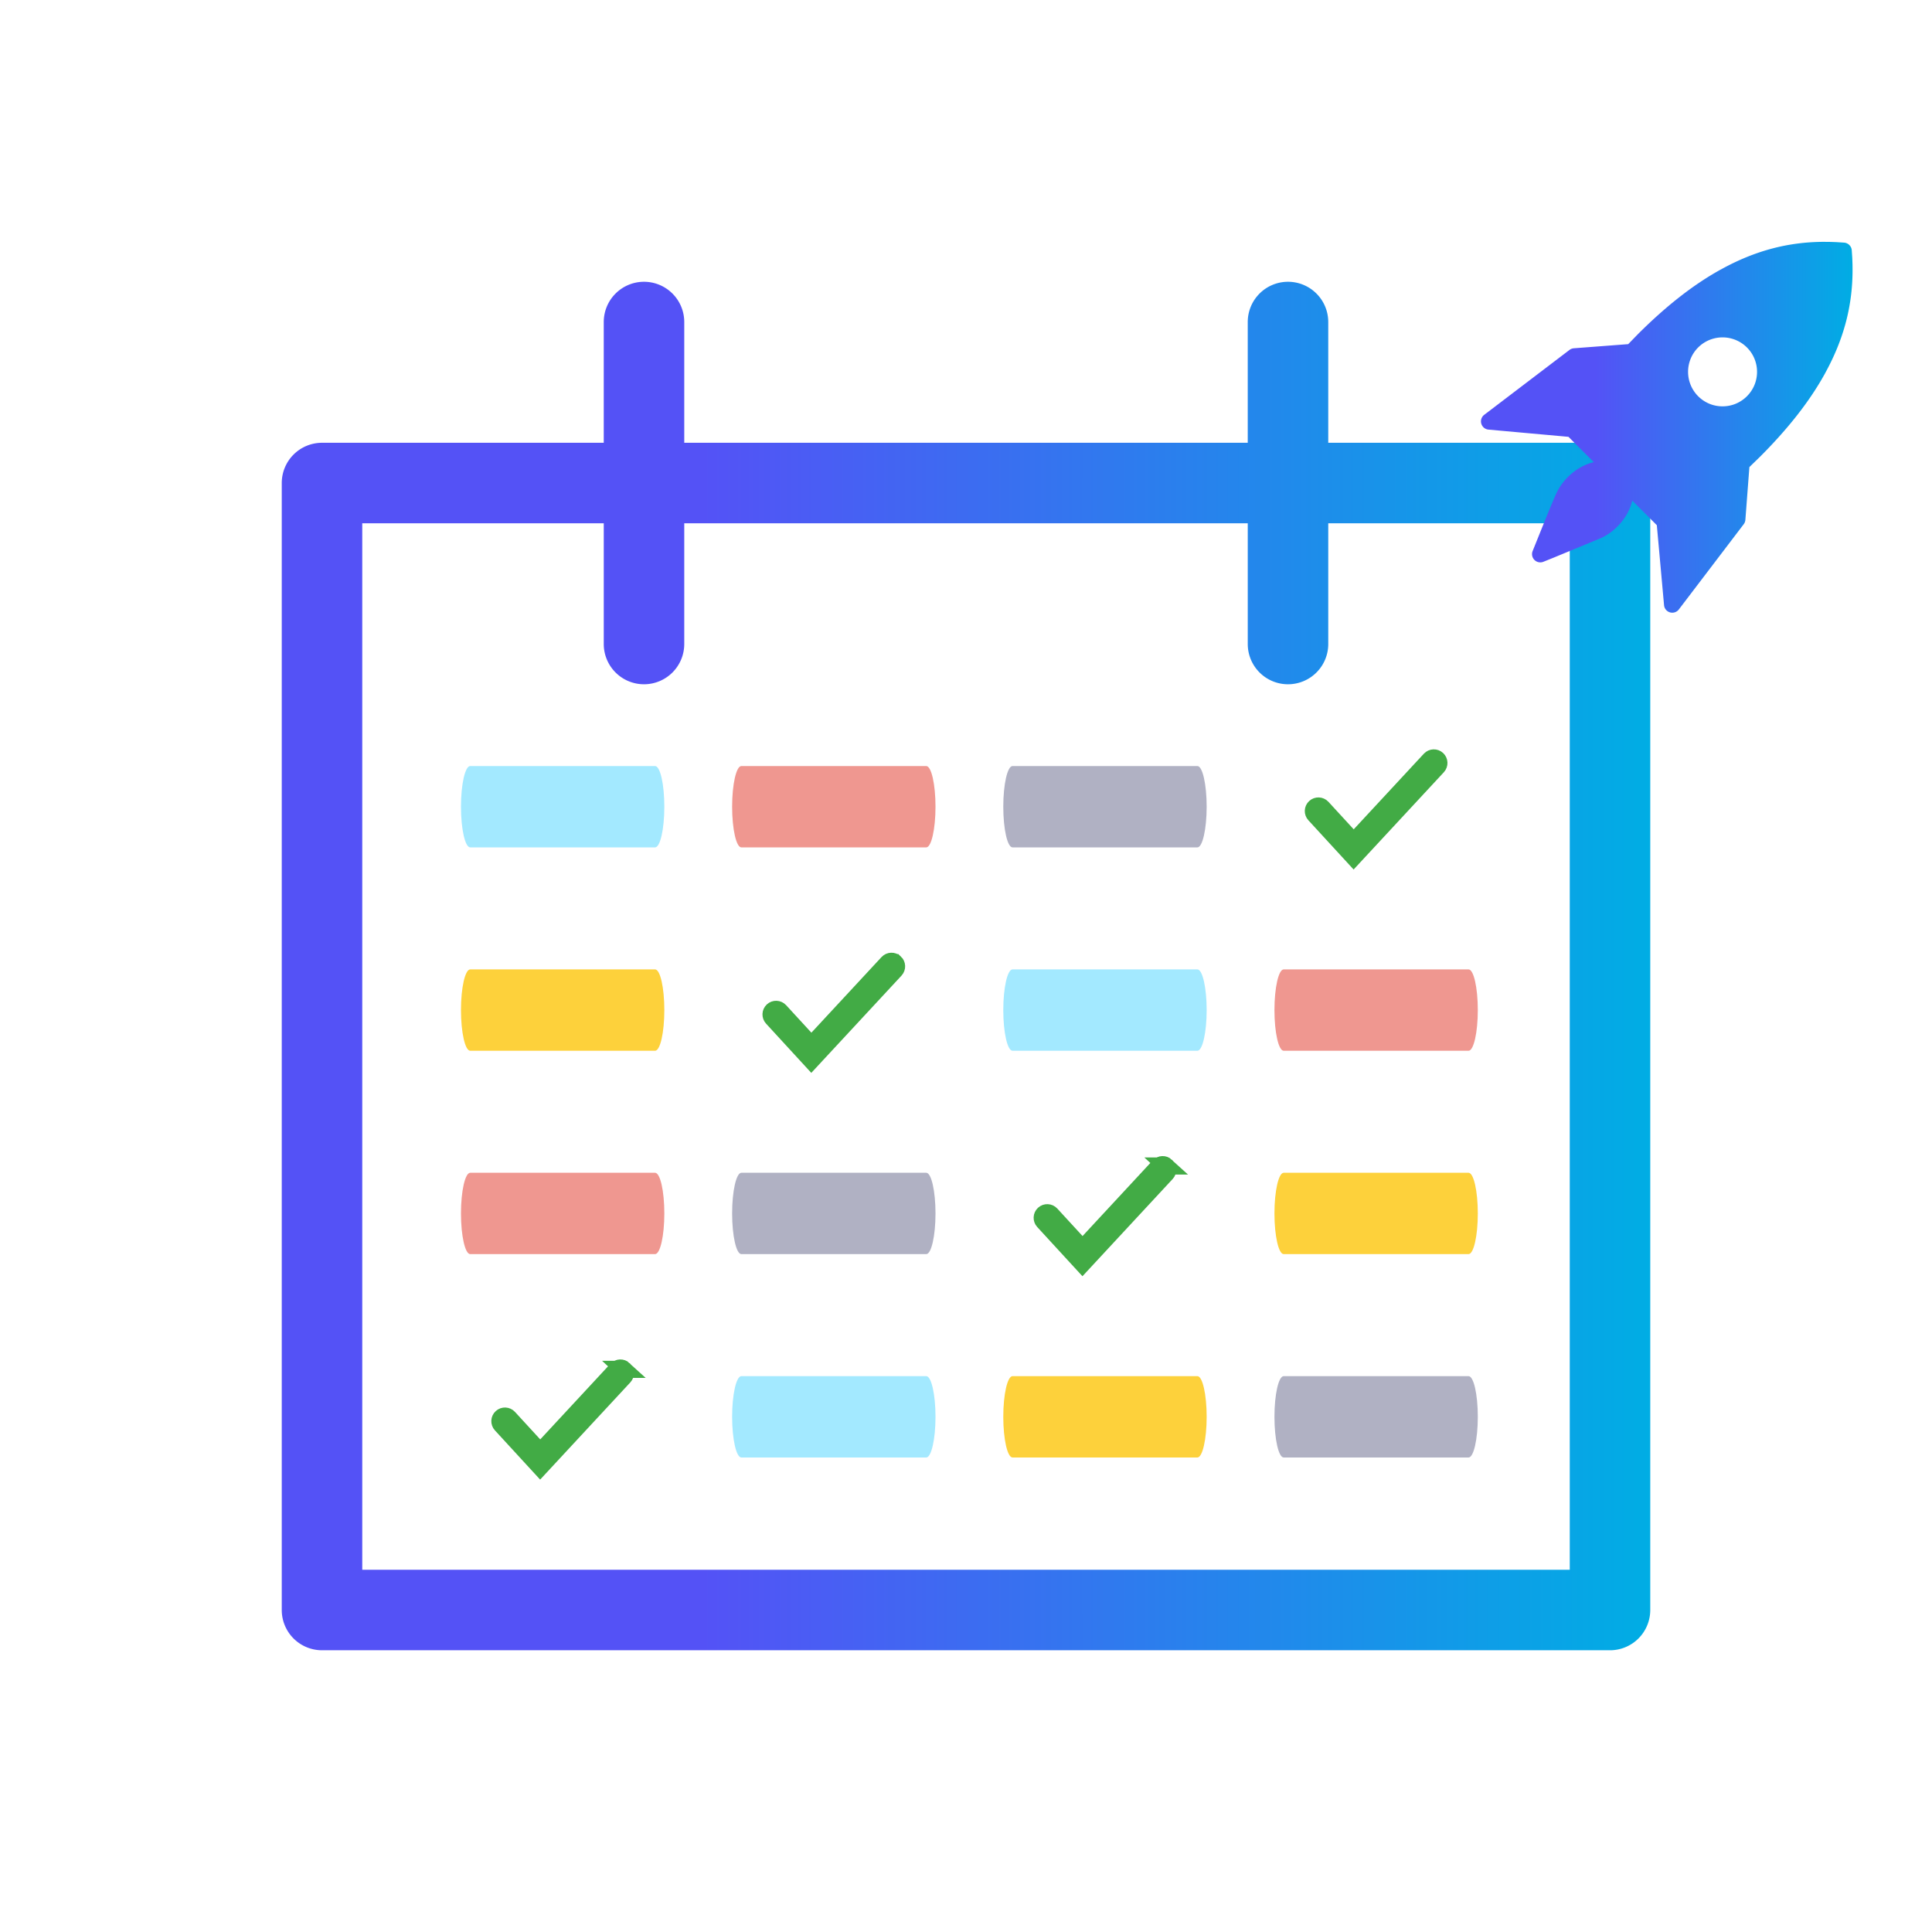 <svg xmlns="http://www.w3.org/2000/svg" viewBox="0 0 226 226" fill="none" xmlns:v="https://vecta.io/nano"><g fill-rule="evenodd"><path d="M75.334 32.961a4.71 4.71 0 0 1 4.708 4.708v14.125h65.916V37.669a4.71 4.71 0 0 1 4.709-4.708 4.71 4.71 0 0 1 4.708 4.708v14.125h32.958a4.71 4.71 0 0 1 4.709 4.708v131.833a4.71 4.71 0 0 1-4.709 4.708H37.667a4.71 4.71 0 0 1-4.708-4.708V56.503a4.71 4.71 0 0 1 4.708-4.708h32.958V37.669a4.71 4.71 0 0 1 4.708-4.708zm-4.708 28.25h-28.25v122.417h141.25V61.211h-28.25v14.125a4.71 4.71 0 0 1-4.708 4.708 4.71 4.71 0 0 1-4.709-4.708V61.211H80.042v14.125a4.71 4.71 0 0 1-4.708 4.708 4.71 4.71 0 0 1-4.708-4.708V61.211z" fill="url(#A)"/><path d="M53.923 94.367c0-2.628.484-4.758 1.081-4.758h21.627c.597 0 1.081 2.13 1.081 4.758s-.484 4.758-1.081 4.758H55.004c-.597 0-1.081-2.13-1.081-4.758z" fill="#a3e9ff"/><path d="M53.923 118.156c0-2.627.484-4.758 1.081-4.758h21.627c.597 0 1.081 2.131 1.081 4.758s-.484 4.758-1.081 4.758H55.004c-.597 0-1.081-2.13-1.081-4.758z" fill="#fdd13b"/><path d="M53.923 141.945c0-2.627.484-4.757 1.081-4.757h21.627c.597 0 1.081 2.13 1.081 4.757s-.484 4.758-1.081 4.758H55.004c-.597 0-1.081-2.13-1.081-4.758zm31.719-47.578c0-2.628.484-4.758 1.081-4.758h21.627c.597 0 1.082 2.13 1.082 4.758s-.485 4.758-1.082 4.758H86.723c-.597 0-1.081-2.13-1.081-4.758z" fill="#ef9790"/><use href="#D" fill="#b0b1c3"/><use href="#D" y="23.789" fill="#a3e9ff"/><path d="M117.361 94.367c0-2.628.484-4.758 1.082-4.758h21.626c.598 0 1.082 2.13 1.082 4.758s-.484 4.758-1.082 4.758h-21.626c-.598 0-1.082-2.13-1.082-4.758z" fill="#b0b1c3"/><path d="M117.361 118.156c0-2.627.484-4.758 1.082-4.758h21.626c.598 0 1.082 2.131 1.082 4.758s-.484 4.758-1.082 4.758h-21.626c-.598 0-1.082-2.13-1.082-4.758z" fill="#a3e9ff"/><path d="M117.361 165.734c0-2.627.484-4.757 1.082-4.757h21.626c.598 0 1.082 2.13 1.082 4.757s-.484 4.758-1.082 4.758h-21.626c-.598 0-1.082-2.13-1.082-4.758z" fill="#fdd13b"/><path d="M149.081 118.156c0-2.627.484-4.758 1.081-4.758h21.627c.597 0 1.081 2.131 1.081 4.758s-.484 4.758-1.081 4.758h-21.627c-.597 0-1.081-2.13-1.081-4.758z" fill="#ef9790"/><use href="#E" fill="#fdd13b"/><use href="#E" y="23.789" fill="#b0b1c3"/><path d="M168.13 88.815c.241.223.255.6.032.841l-9.817 10.582-4.558-4.961c-.223-.242-.207-.618.035-.84s.618-.206.841.036l3.686 4.013 8.941-9.638c.223-.241.599-.255.84-.032zm-63.438 23.789c.24.223.254.6.031.841l-9.817 10.582-4.558-4.961c-.222-.242-.206-.618.036-.841s.618-.206.84.036l3.686 4.013 8.94-9.638c.223-.241.6-.255.841-.032zm31.719 23.789c.241.223.255.6.031.841l-9.816 10.582-4.559-4.961c-.222-.242-.206-.618.036-.84s.618-.207.84.035l3.687 4.013 8.94-9.638c.224-.241.6-.255.841-.032zm-63.439 23.789c.241.224.255.6.032.841l-9.817 10.582-4.558-4.961c-.222-.242-.206-.618.036-.84s.618-.207.84.035l3.686 4.013 8.941-9.638c.223-.241.6-.255.841-.032z" fill="#42ab45" stroke="#42ab45" stroke-width="2"/></g><g clip-path="url(#C)"><path d="M216.701 30.962l-.013-.387-.017-.433-.059-.876c-.039-.47-.412-.843-.882-.882l-.875-.058-.439-.017-.379-.012-.63-.006h-.105c-4.167.02-7.992 1.043-11.854 3.152l-.204.11c-.024.014-.048.025-.072.039-3.181 1.775-6.342 4.266-9.614 7.538l-1.095 1.127-6.358.483c-.186.014-.364.082-.512.194l-9.972 7.589c-.317.242-.454.653-.343 1.036s.444.659.841.695l9.357.845 2.962 2.963c-1.05.24-2.12.828-3.036 1.744-.549.549-.989 1.164-1.312 1.837-.421.893-1.347 3.192-2.328 5.627l-.478 1.188c-.145.359-.062.77.213 1.044.184.185.432.283.683.283.121 0 .244-.023.361-.07l1.231-.496 5.59-2.313a6.69 6.69 0 0 0 1.831-1.309c.916-.916 1.503-1.985 1.743-3.035l2.875 2.875.845 9.356c.035.397.312.731.695.841.088.026.178.038.267.038.296 0 .583-.137.769-.381l7.588-9.971a.97.97 0 0 0 .194-.512l.469-6.17 1.23-1.195c3.274-3.274 5.766-6.437 7.531-9.605.016-.025.023-.04.032-.056l.234-.437c2.032-3.79 3.019-7.551 3.041-11.639v-.12l-.005-.62zm-12.35 15.389c-.761.762-1.775 1.182-2.853 1.182s-2.09-.42-2.852-1.182a4.04 4.04 0 0 1 0-5.706 4.04 4.04 0 0 1 5.705 0 4.01 4.01 0 0 1 1.183 2.853c0 1.078-.42 2.091-1.183 2.853z" fill="url(#B)"/></g><defs><linearGradient id="A" x1="32.959" y1="113.003" x2="193.042" y2="113.003" gradientUnits="userSpaceOnUse"><stop offset=".307" stop-color="#5452f6"/><stop offset="1" stop-color="#00ade4"/></linearGradient><linearGradient id="B" x1="173.24" y1="49.978" x2="216.706" y2="49.978" gradientUnits="userSpaceOnUse"><stop offset=".307" stop-color="#5452f6"/><stop offset="1" stop-color="#00ade4"/></linearGradient><clipPath id="C"><path fill="#fff" transform="translate(173 28)" d="M0 0h44v44H0z"/></clipPath><path id="D" d="M85.642 141.945c0-2.627.484-4.757 1.081-4.757h21.627c.597 0 1.082 2.13 1.082 4.757s-.485 4.758-1.082 4.758H86.723c-.597 0-1.081-2.13-1.081-4.758z"/><path id="E" d="M149.081 141.945c0-2.627.484-4.757 1.081-4.757h21.627c.597 0 1.081 2.13 1.081 4.757s-.484 4.758-1.081 4.758h-21.627c-.597 0-1.081-2.13-1.081-4.758z"/></defs></svg>